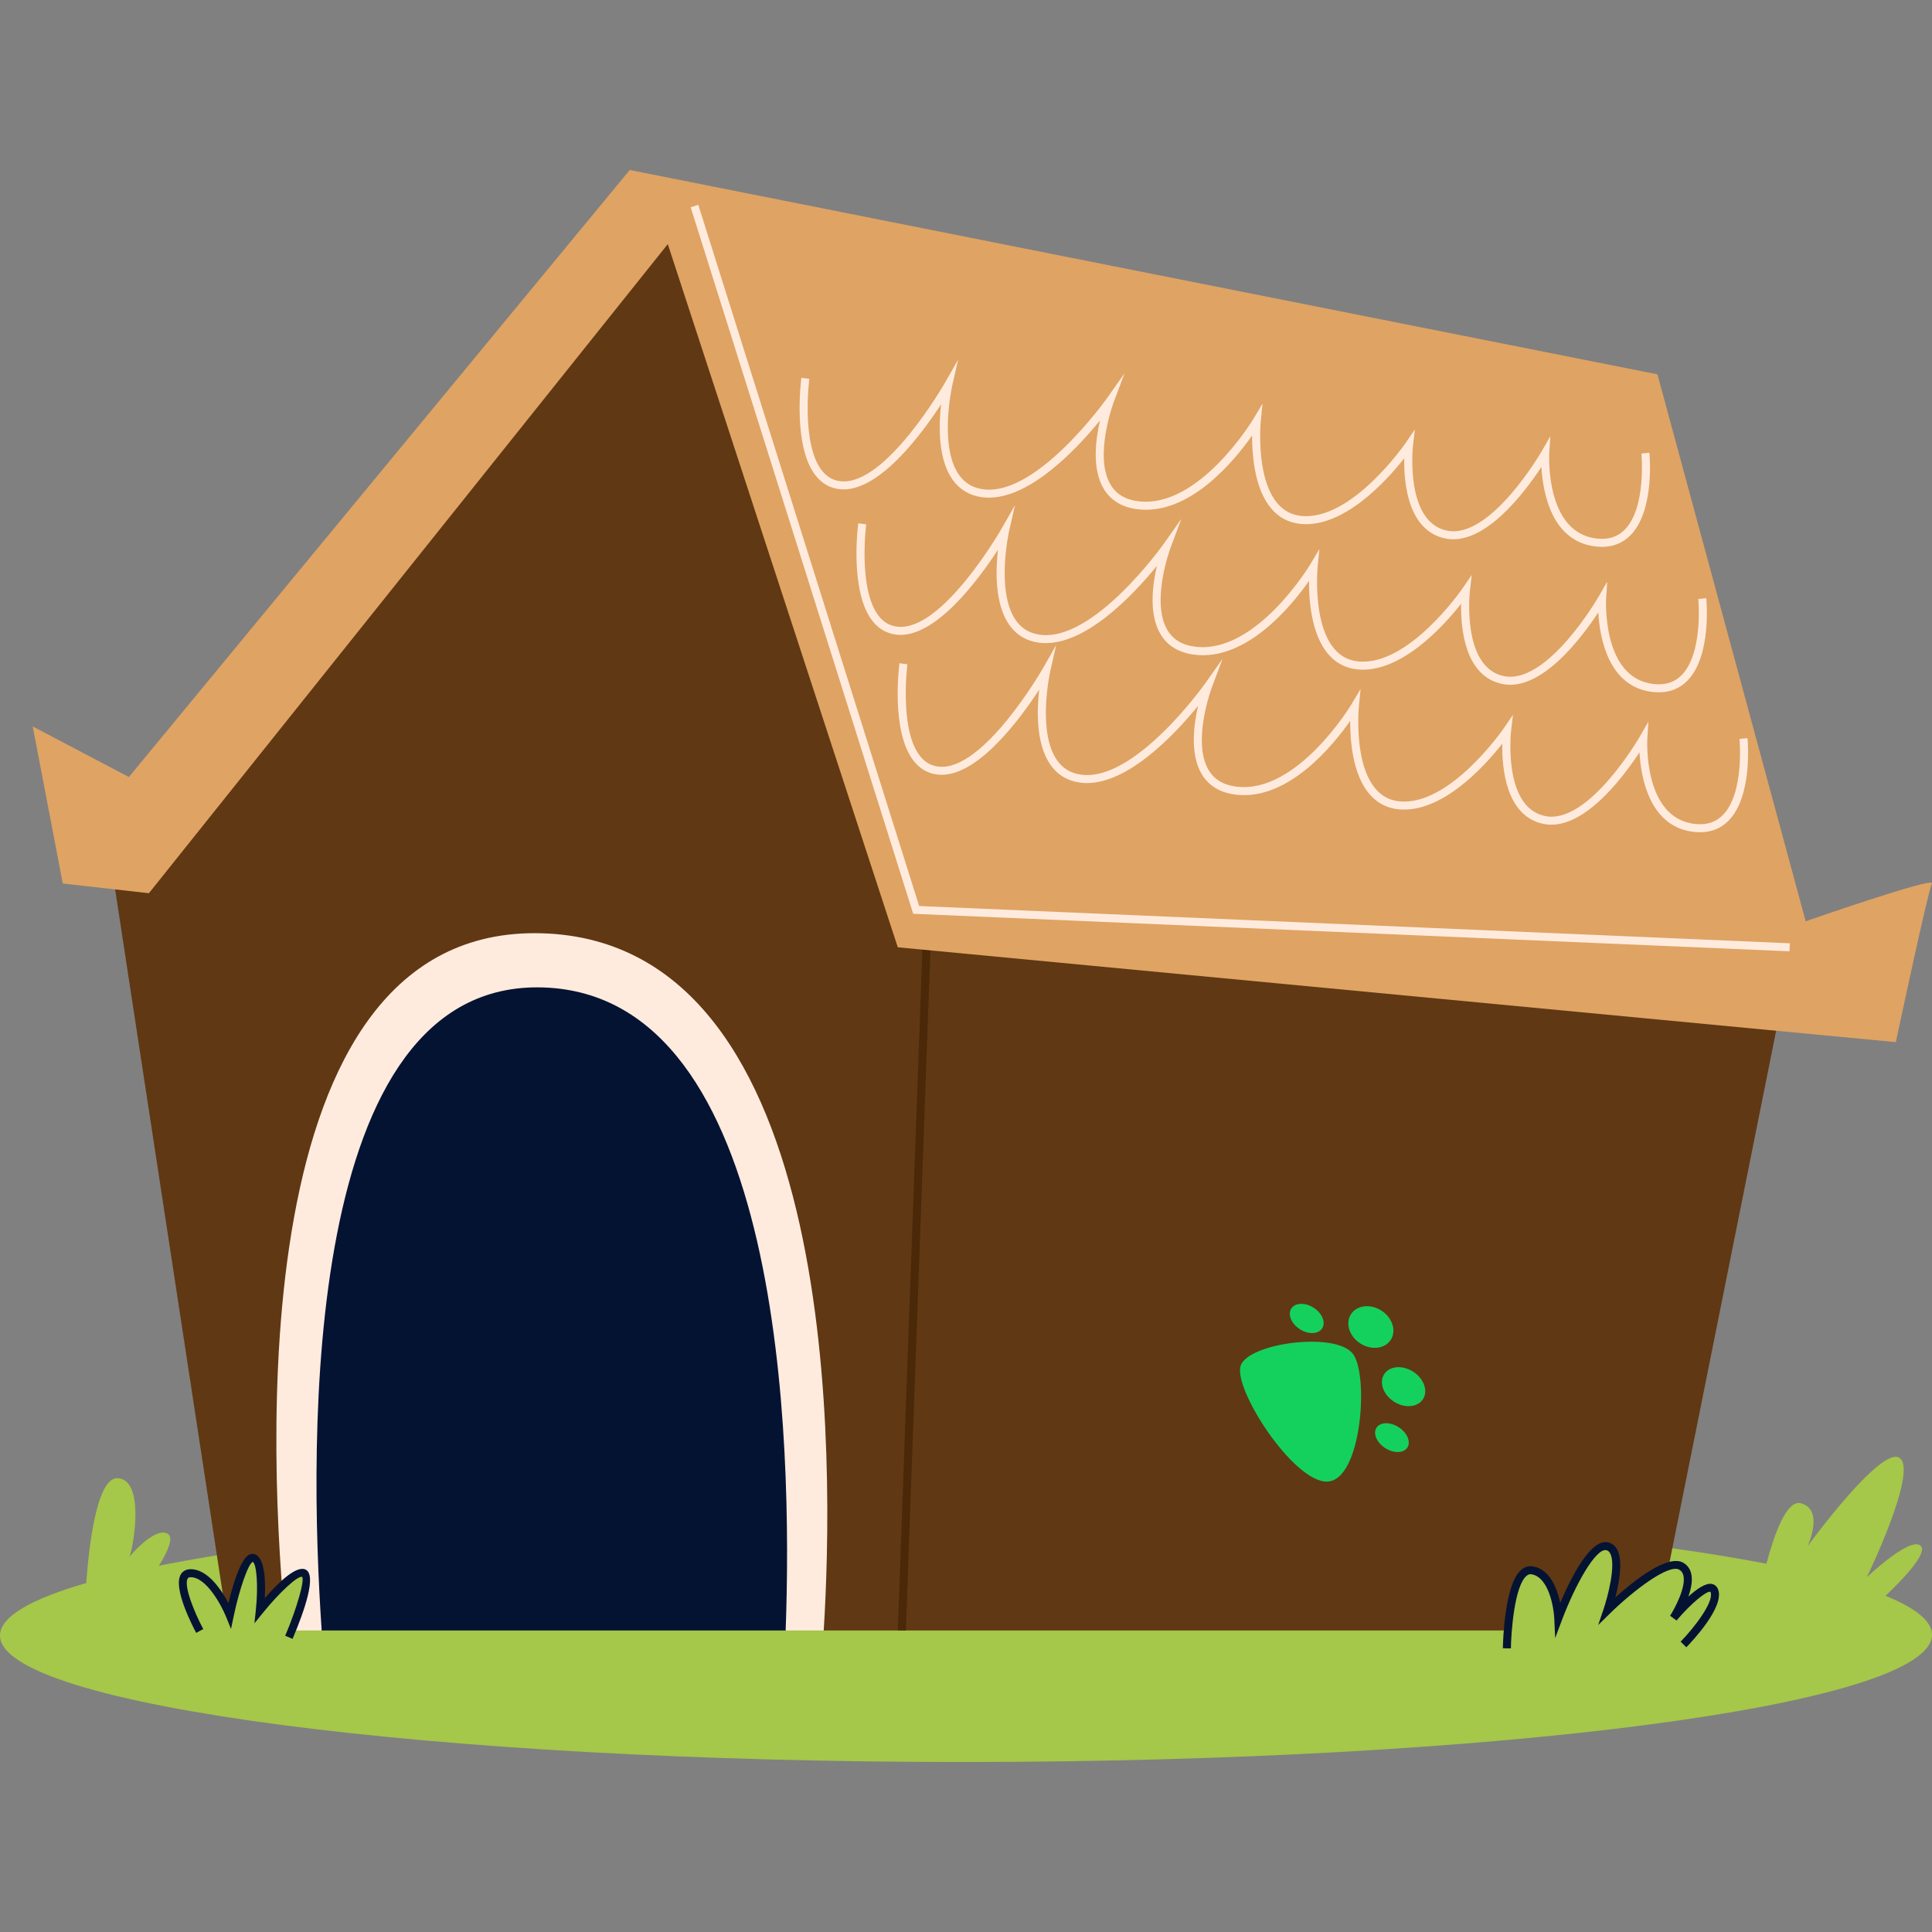 <svg width="366" height="366" viewBox="0 0 366 366" fill="none" xmlns="http://www.w3.org/2000/svg">
<rect x="0" y="0" width="366" height="366" fill="#808080" stroke="none"/>
<g clip-path="url(#clip0_402_1248)">
<path d="M16.334 299.888C16.866 292.633 18.372 279.758 22.328 280.03C27.573 280.392 25.237 293.31 24.513 294.944C25.292 293.936 29.355 289.493 31.626 290.467C33.128 291.11 31.658 294.12 30.096 296.614C62.82 290.078 119.072 285.75 182.989 285.722C246.086 285.696 301.724 289.868 334.628 296.235C336.11 290.681 338.453 284.106 341.124 284.774C345.678 285.912 342.452 292.889 342.452 292.889C342.452 292.889 356.494 273.578 359.91 276.235C363.326 278.891 353.648 298.794 353.648 298.794C353.648 298.794 361.998 290.846 363.895 292.889C365.192 294.284 360.382 299.281 357.2 302.309C362.905 304.631 365.999 307.108 366 309.683C366.006 322.958 284.077 333.754 183.01 333.796C81.942 333.838 0.006 323.111 0.001 309.836C-0.001 306.29 5.844 302.922 16.334 299.888Z" fill="#A5C74A"/>
<path d="M26.921 158.72L25.553 152.132L130.301 39.794L186.667 170.88L339.036 182.494L313.684 308.873H156.048L152.503 305.268L148.837 308.873L99.56 295.305L60.94 308.873L58.002 304.889L54.154 308.873L43.265 308.872L20.241 158.204L26.921 158.72Z" fill="#603813"/>
<path d="M175.352 162.983L176.87 163.038L171.6 308.894L170.082 308.839L175.352 162.983Z" fill="#4A2808"/>
<path d="M6.198 137.614L24.416 147.198L119.295 32.204L313.988 70.915L342.073 174.524C342.073 174.524 366.741 165.919 365.982 167.376C365.223 168.832 359.151 197.422 359.151 197.422L170.078 179.458L126.506 46.247L28.211 169.211L11.891 167.376L6.198 137.614Z" fill="#DFA363"/>
<path d="M339.004 180.216L339.069 178.699L174.129 171.638L132.288 38.807L130.841 39.263L173 173.109L339.004 180.216Z" fill="#FFEBDE"/>
<path d="M303.47 103.595C305.614 103.595 307.421 102.867 308.855 101.426C313.49 96.764 312.508 86.215 312.465 85.768L310.953 85.917C310.963 86.019 311.91 96.204 307.778 100.356C306.456 101.685 304.786 102.238 302.671 102.039C292.655 101.108 293.482 86.043 293.491 85.891L293.694 82.644L292.074 85.465C291.978 85.632 282.39 102.175 274.158 100.533C266.092 98.92 267.662 84.558 267.68 84.413L268.033 81.361L266.299 83.897C266.198 84.046 256.08 98.71 246.507 97.738C237.258 96.814 238.821 80.016 238.837 79.847L239.175 76.45L237.43 79.384C237.328 79.553 227.151 96.377 215.66 94.958C213.206 94.652 211.486 93.632 210.403 91.84C207.175 86.502 210.925 76.345 210.962 76.244L213.033 70.721L209.632 75.54C209.5 75.725 196.392 94.126 186.206 92.683C184.228 92.404 182.731 91.492 181.628 89.894C177.872 84.45 180.354 73.221 180.379 73.108L181.504 68.135L178.979 72.564C178.868 72.761 167.718 92.152 159.228 91.162C157.796 91.003 156.641 90.34 155.695 89.134C151.753 84.104 153.303 71.897 153.319 71.774L151.813 71.576C151.745 72.103 150.166 84.537 154.501 90.069C155.694 91.591 157.227 92.467 159.059 92.671C166.296 93.469 174.544 82.322 178.284 76.582C177.826 80.594 177.682 86.844 180.379 90.754C181.718 92.694 183.606 93.849 185.993 94.186C194.369 95.354 203.946 85.101 208.389 79.648C207.525 83.36 206.844 88.886 209.104 92.625C210.426 94.81 212.569 96.101 215.471 96.465C225.31 97.711 233.83 87.305 237.204 82.494C237.192 84.209 237.289 86.522 237.716 88.889C238.859 95.216 241.846 98.799 246.357 99.249C254.56 100.067 262.709 91.027 266.02 86.819C265.934 91.407 266.681 100.586 273.864 102.022C281.217 103.492 288.918 93.168 292.005 88.457C292.275 93.213 293.901 102.749 302.532 103.551C302.85 103.58 303.163 103.595 303.47 103.595Z" fill="#FFEBDE"/>
<path d="M314.243 131.153C316.387 131.153 318.194 130.425 319.629 128.983C324.263 124.322 323.282 113.773 323.239 113.326L321.727 113.475C321.737 113.577 322.683 123.761 318.552 127.914C317.229 129.243 315.56 129.795 313.444 129.597C303.428 128.666 304.255 113.601 304.265 113.448L304.468 110.202L302.849 113.023C302.752 113.19 293.159 129.734 284.932 128.091C276.866 126.478 278.436 112.116 278.454 111.971L278.807 108.919L277.073 111.455C276.972 111.603 266.858 126.276 257.282 125.296C248.032 124.372 249.595 107.574 249.611 107.404L249.949 104.007L248.204 106.941C248.102 107.111 237.935 123.944 226.434 122.515C223.981 122.209 222.261 121.189 221.177 119.397C217.949 114.06 221.699 103.902 221.736 103.801L223.807 98.278L220.406 103.097C220.274 103.282 207.165 121.686 196.98 120.24C195.002 119.961 193.505 119.049 192.402 117.451C188.646 112.007 191.128 100.778 191.153 100.666L192.278 95.692L189.753 100.122C189.642 100.319 178.517 119.707 170.002 118.72C168.57 118.561 167.415 117.898 166.469 116.692C162.528 111.662 164.077 99.455 164.093 99.332L162.587 99.134C162.519 99.66 160.94 112.095 165.275 117.627C166.468 119.149 168.001 120.025 169.833 120.229C177.086 121.041 185.318 109.879 189.058 104.14C188.6 108.151 188.456 114.402 191.153 118.311C192.492 120.252 194.38 121.407 196.767 121.743C205.145 122.911 214.72 112.659 219.163 107.206C218.299 110.918 217.618 116.444 219.878 120.183C221.201 122.367 223.343 123.659 226.245 124.022C236.087 125.263 244.605 114.862 247.979 110.052C247.966 111.766 248.063 114.08 248.49 116.446C249.633 122.774 252.62 126.357 257.131 126.807C265.346 127.633 273.483 118.585 276.794 114.377C276.708 118.965 277.455 128.144 284.638 129.58C291.994 131.054 299.693 120.728 302.779 116.015C303.049 120.771 304.676 130.307 313.307 131.11C313.623 131.139 313.937 131.153 314.243 131.153Z" fill="#FFEBDE"/>
<path d="M322.049 157.662C324.192 157.662 325.999 156.934 327.434 155.493C332.068 150.831 331.087 140.282 331.044 139.836L329.532 139.984C329.542 140.086 330.488 150.271 326.357 154.423C325.034 155.753 323.361 156.302 321.249 156.106C311.234 155.175 312.061 140.111 312.07 139.958L312.273 136.712L310.654 139.532C310.557 139.7 300.969 156.245 292.738 154.6C284.671 152.987 286.241 138.625 286.259 138.48L286.612 135.428L284.878 137.964C284.777 138.112 274.654 152.785 265.087 151.805C255.838 150.881 257.4 134.083 257.417 133.914L257.755 130.516L256.01 133.45C255.908 133.62 245.73 150.443 234.239 149.025C231.786 148.718 230.066 147.698 228.982 145.906C225.755 140.569 229.504 130.412 229.541 130.31L231.612 124.787L228.212 129.606C228.078 129.792 214.959 148.183 204.786 146.749C202.808 146.471 201.311 145.558 200.208 143.96C196.451 138.517 198.933 127.287 198.958 127.175L200.083 122.202L197.558 126.632C197.448 126.828 186.275 146.208 177.807 145.229C176.376 145.07 175.22 144.407 174.275 143.201C170.333 138.171 171.882 125.964 171.898 125.841L170.392 125.643C170.324 126.17 168.745 138.604 173.08 144.136C174.273 145.659 175.807 146.534 177.639 146.738C184.875 147.535 193.124 136.389 196.864 130.65C196.405 134.661 196.262 140.911 198.958 144.821C200.297 146.762 202.186 147.916 204.573 148.253C212.948 149.419 222.526 139.168 226.969 133.716C226.104 137.427 225.424 142.954 227.683 146.692C229.006 148.877 231.148 150.168 234.051 150.532C243.899 151.769 252.41 141.372 255.784 136.561C255.772 138.276 255.868 140.589 256.295 142.956C257.438 149.283 260.425 152.866 264.937 153.317C273.151 154.132 281.289 145.095 284.599 140.886C284.514 145.474 285.261 154.653 292.443 156.09C299.804 157.563 307.496 147.237 310.585 142.525C310.855 147.281 312.481 156.817 321.112 157.619C321.429 157.648 321.742 157.662 322.049 157.662Z" fill="#FFEBDE"/>
<path d="M260.766 270.467C260.062 271.56 260.802 273.289 262.416 274.328C264.03 275.364 265.907 275.319 266.613 274.225C267.315 273.131 266.575 271.403 264.961 270.367C263.347 269.328 261.467 269.374 260.766 270.467Z" fill="#14D15D"/>
<path d="M262.218 260.329C261.211 261.896 262.041 264.225 264.073 265.53C266.103 266.835 268.565 266.623 269.572 265.057C270.578 263.49 269.748 261.162 267.718 259.857C265.686 258.552 263.224 258.763 262.218 260.329Z" fill="#14D15D"/>
<path d="M255.927 248.968C254.822 250.687 255.615 253.166 257.698 254.505C259.781 255.844 262.367 255.536 263.471 253.817C264.576 252.098 263.783 249.62 261.698 248.281C259.615 246.942 257.031 247.249 255.927 248.968Z" fill="#14D15D"/>
<path d="M244.626 247.891C243.904 249.014 244.626 250.767 246.241 251.805C247.856 252.842 249.75 252.772 250.475 251.648C251.194 250.524 250.472 248.772 248.857 247.734C247.242 246.698 245.348 246.767 244.626 247.891Z" fill="#14D15D"/>
<path d="M256.372 256.572C259.305 260.773 257.943 280.248 251.544 280.666C245.146 281.084 233.397 262.872 235.068 258.616C236.738 254.358 253.318 252.2 256.372 256.572Z" fill="#14D15D"/>
<path d="M60.94 308.873H148.837C156.417 272.228 148.138 184.141 102.597 182.683C56.886 181.212 53.828 270.542 60.94 308.873Z" fill="#051333"/>
<path d="M54.154 308.873H60.939C58.45 272.606 57.175 185.591 102.885 187.063C148.427 188.521 150.142 273.229 148.836 308.873H156.047C157.945 278.39 159.842 178.41 102.595 176.801C45.213 175.192 51.088 277.889 54.154 308.873Z" fill="#FFEBDE"/>
<path d="M66.666 251.87L66.908 251.644C75.188 243.926 85.299 240.012 96.96 240.012C97.63 240.012 98.3 240.027 98.967 240.053L98.926 237.156L100.444 237.134L100.487 240.14C122.02 241.563 141.295 255.359 141.499 255.507L141.829 255.747L139.88 298.389L101.313 297.641L101.331 298.87L99.812 298.892L99.794 297.611L66.666 296.968V251.87ZM138.429 296.842L140.275 256.502C137.659 254.695 120.014 242.985 100.508 241.657L101.29 296.121L138.429 296.842ZM68.185 295.479L99.772 296.091L98.989 241.571C98.315 241.544 97.638 241.529 96.96 241.529C85.808 241.529 76.129 245.23 68.185 252.531V295.479Z" fill="#051333"/>
<path d="M105.812 259.41L135.035 261.296L134.937 262.811L105.714 260.925L105.812 259.41Z" fill="#051333"/>
<path d="M113.474 265.608H129.161V267.126H113.474V265.608Z" fill="#051333"/>
<path d="M108.669 280.296L135.868 285.488L135.583 286.979L108.384 281.787L108.669 280.296Z" fill="#051333"/>
<path d="M112.966 277.617L132.066 280.29L131.855 281.793L112.755 279.119L112.966 277.617Z" fill="#051333"/>
<path d="M113.528 288.374L131.112 289.509L131.014 291.024L113.43 289.89L113.528 288.374Z" fill="#051333"/>
<path d="M97.046 273.578L97.062 275.097L73.025 275.349L73.01 273.831L97.046 273.578Z" fill="#051333"/>
<path d="M76.787 270.162H90.45V271.681H76.787V270.162Z" fill="#051333"/>
<path d="M71.981 264.721L95.891 264.86L95.882 266.378L71.972 266.24L71.981 264.721Z" fill="#051333"/>
<path d="M74.953 287.732L96.459 289.501L96.335 291.015L74.828 289.245L74.953 287.732Z" fill="#051333"/>
<path d="M78.722 284.835L90.488 285.456L90.408 286.972L78.642 286.351L78.722 284.835Z" fill="#051333"/>
<path d="M92.935 252.47L93.011 253.986L73.023 254.999L72.947 253.483L92.935 252.47Z" fill="#051333"/>
<path d="M89.08 248.394L89.306 249.896L75.01 252.045L74.784 250.544L89.08 248.394Z" fill="#051333"/>
<path d="M114.602 251.695L123.202 252.969L122.979 254.47L114.379 253.197L114.602 251.695Z" fill="#051333"/>
<path d="M109.296 247.515L127.261 250.539L127.009 252.036L109.044 249.012L109.296 247.515Z" fill="#051333"/>
<path d="M318.922 311.53C318.922 311.53 325.753 304.509 324.804 301.473C323.856 298.437 317.024 306.502 317.024 306.502C317.024 306.502 321.958 298.817 318.542 296.729C315.127 294.642 304.5 305.079 304.5 305.079C304.5 305.079 308.295 293.883 304.5 292.934C300.705 291.985 295.202 306.596 295.202 306.596C295.202 306.596 294.822 298.247 290.268 297.488C285.714 296.729 285.465 312.26 285.465 312.26L318.922 311.53Z" fill="#A5C74A"/>
<path d="M286.224 312.273C286.276 309.094 286.909 300.429 289.194 298.526C289.499 298.271 289.796 298.178 290.144 298.237C293.383 298.777 294.346 304.48 294.444 306.631L294.611 310.317L295.912 306.864C298.444 300.143 302.345 293.205 304.316 293.671C304.621 293.747 304.845 293.934 305.023 294.26C306.208 296.429 304.528 302.629 303.781 304.835L302.759 307.851L305.032 305.621C309.267 301.461 316.134 296.155 318.146 297.377C318.545 297.621 318.795 297.985 318.911 298.489C319.419 300.699 317.26 304.726 316.385 306.092L317.604 306.992C320.496 303.579 323.395 301.312 324.014 301.554C324.013 301.555 324.046 301.591 324.079 301.699C324.641 303.496 321.083 308.22 318.378 311.001L319.466 312.06C320.659 310.833 326.559 304.548 325.529 301.247C325.258 300.379 324.648 300.134 324.309 300.065C323.149 299.822 321.419 301.033 319.847 302.455C320.361 300.996 320.685 299.425 320.392 298.15C320.182 297.239 319.692 296.543 318.938 296.081C315.988 294.284 309.519 299.462 306.017 302.616C306.737 299.82 307.505 295.637 306.356 293.533C305.977 292.838 305.398 292.376 304.684 292.197C301.314 291.34 297.489 299.13 295.567 303.655C295 300.956 293.637 297.279 290.393 296.739C289.624 296.609 288.866 296.822 288.223 297.359C284.994 300.05 284.726 311.007 284.707 312.248L286.224 312.273Z" fill="#051333"/>
<path d="M54.726 310.174C54.726 310.174 59.47 298.978 57.573 298.029C55.675 297.081 49.223 305.05 49.223 305.05C49.223 305.05 50.172 296.132 48.085 295.183C45.997 294.233 43.53 305.999 43.53 305.999C43.53 305.999 40.304 298.029 36.13 298.029C31.955 298.029 37.837 308.972 37.837 308.972L54.726 310.174Z" fill="#A5C74A"/>
<path d="M55.425 310.47C57.717 305.062 60.007 298.397 57.912 297.35C56.162 296.47 52.744 299.79 50.165 302.747C50.322 299.695 50.211 295.315 48.399 294.492C48.013 294.316 47.586 294.331 47.19 294.531C45.532 295.371 44.066 300.419 43.275 303.693C41.948 301.191 39.355 297.27 36.13 297.27C35.066 297.27 34.522 297.805 34.254 298.254C32.731 300.802 36.416 307.928 37.17 309.331L38.507 308.612C36.802 305.438 34.759 300.367 35.557 299.033C35.604 298.953 35.704 298.788 36.131 298.788C39.136 298.788 41.984 304.2 42.828 306.284L43.763 308.594L44.275 306.155C45.358 300.994 47.045 296.194 47.885 295.882C48.617 296.259 48.944 300.509 48.471 304.971L48.199 307.524L49.815 305.528C52.931 301.68 56.368 298.495 57.245 298.712C57.716 299.446 56.273 304.581 54.03 309.877L55.425 310.47Z" fill="#051333"/>
</g>
<defs>
<clipPath id="clip0_402_1248">
<rect width="366" height="366" fill="white" transform="matrix(-1 0 0 1 366 0)"/>
</clipPath>
</defs>
</svg>
